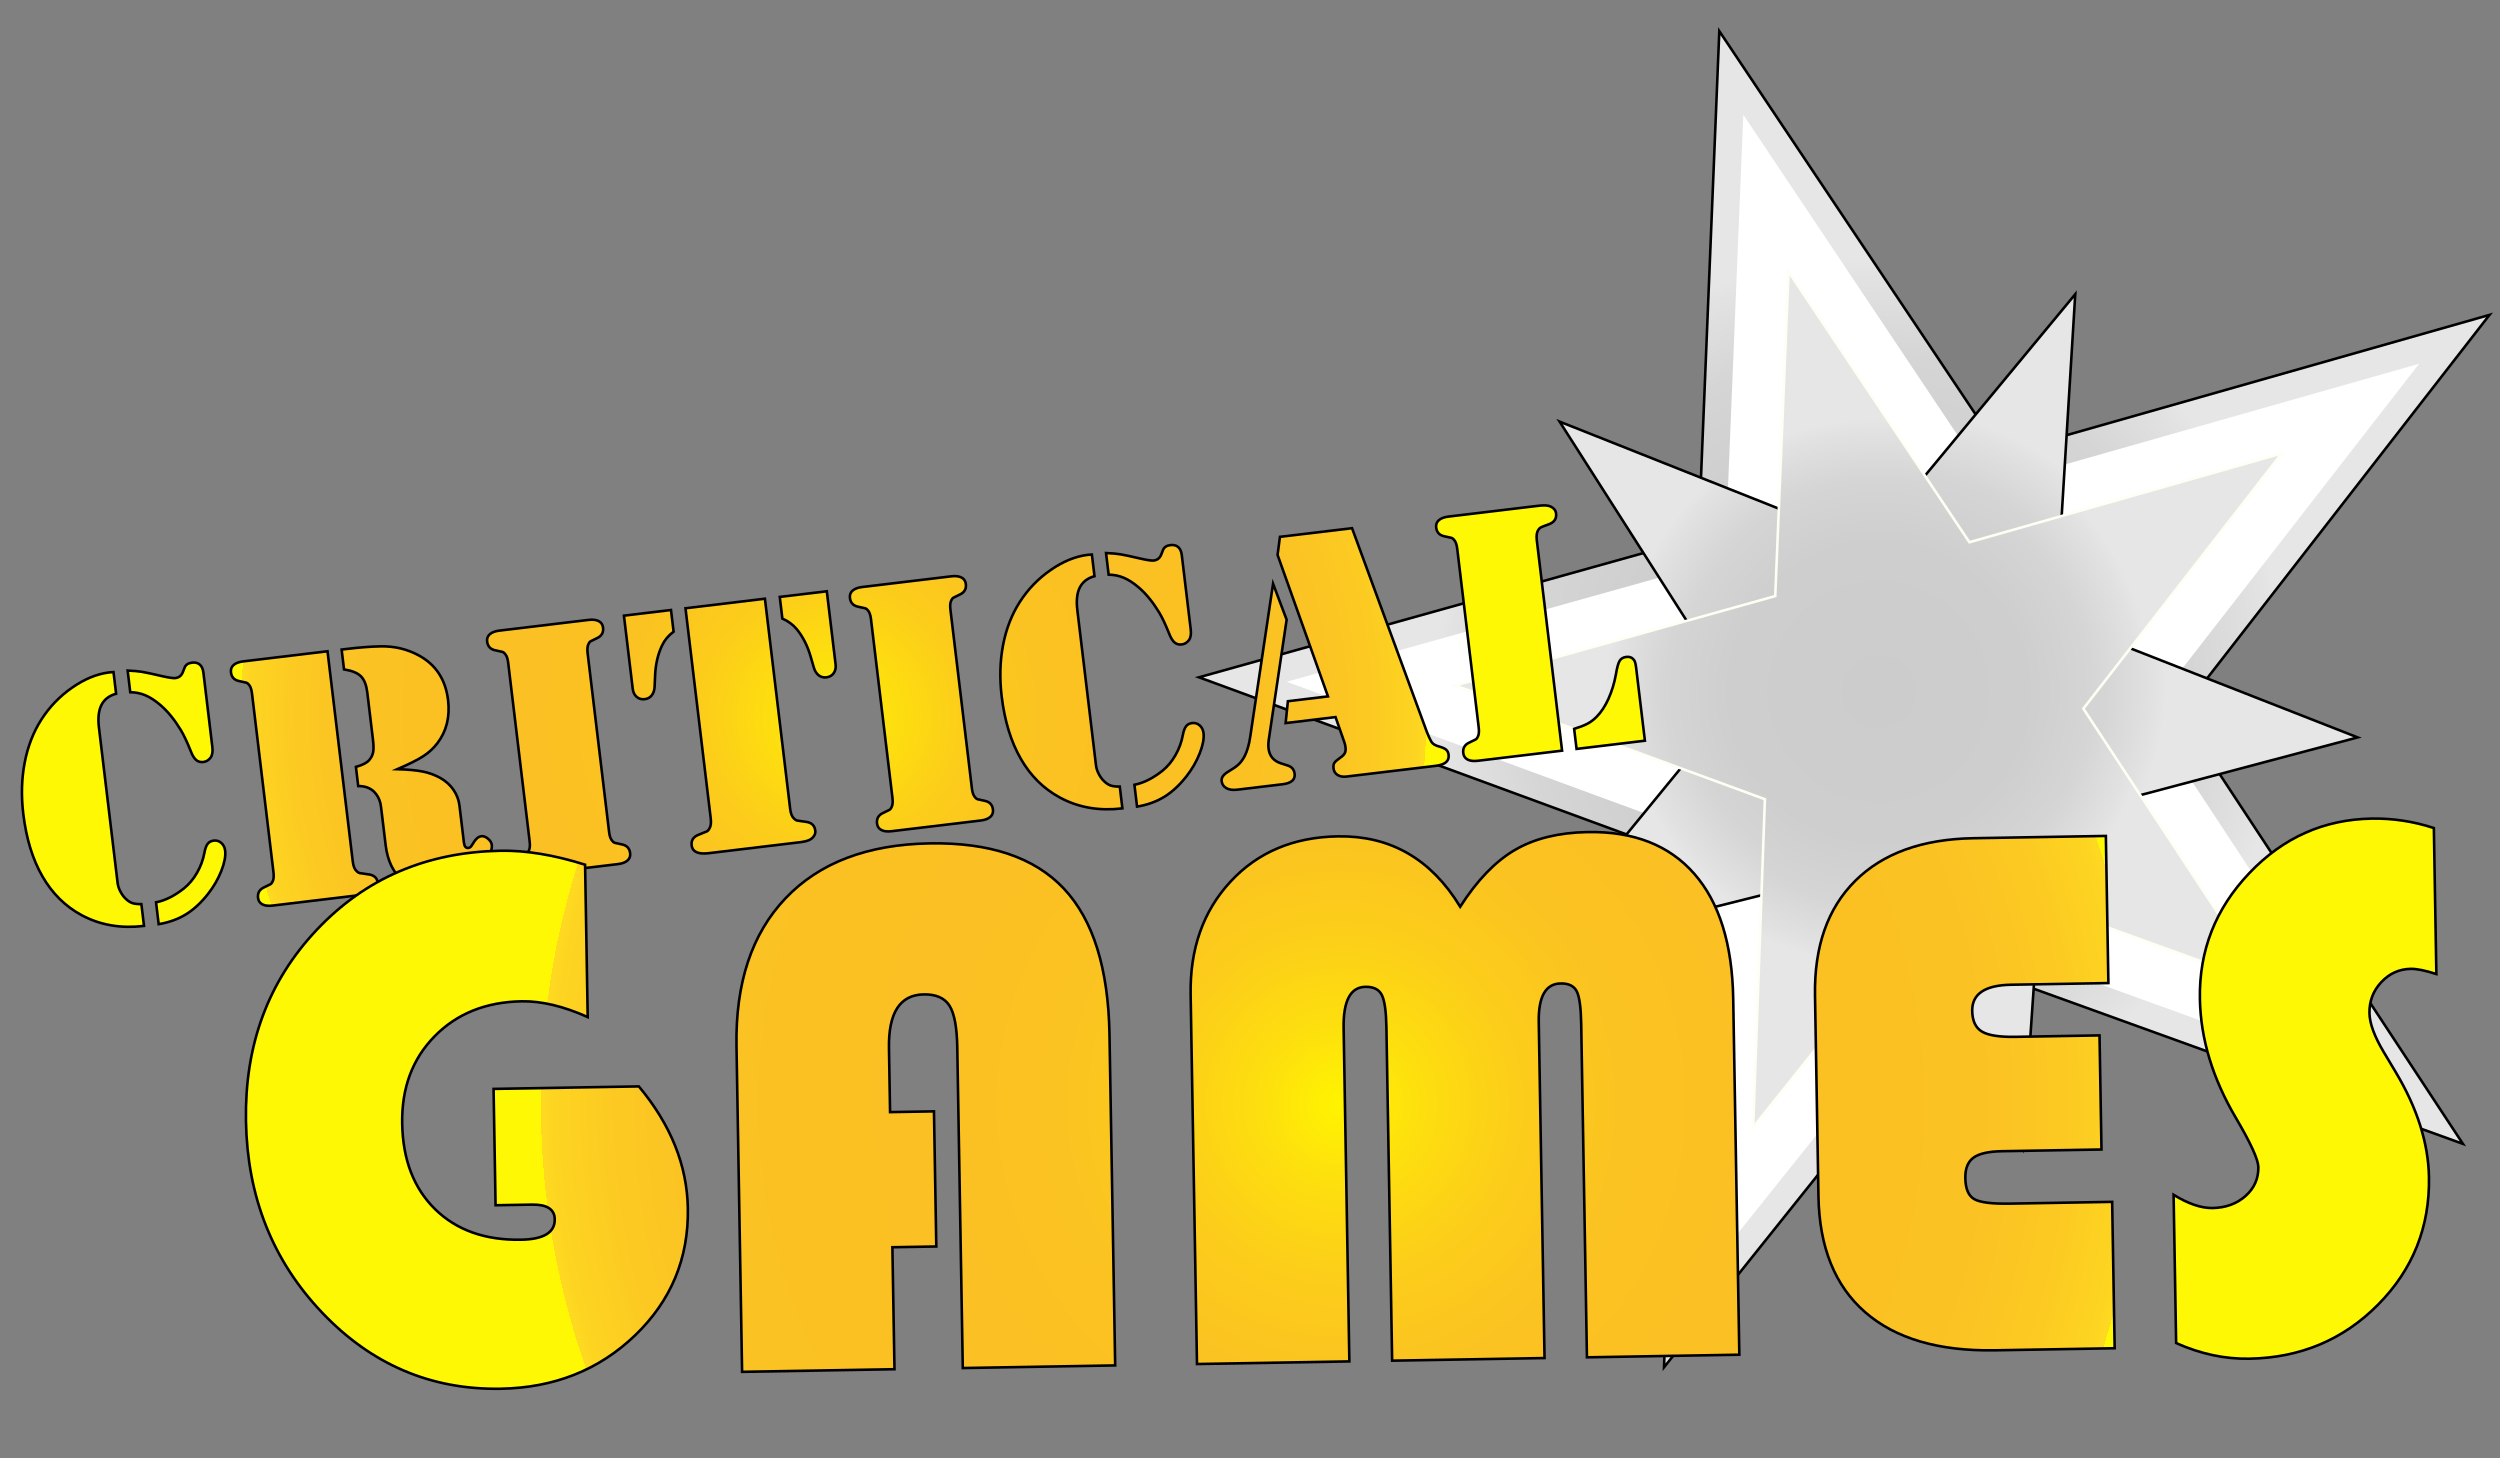 <?xml version="1.0" encoding="utf-8"?>
<!-- Generator: Adobe Illustrator 16.0.3, SVG Export Plug-In . SVG Version: 6.00 Build 0)  -->
<!DOCTYPE svg PUBLIC "-//W3C//DTD SVG 1.1//EN" "http://www.w3.org/Graphics/SVG/1.1/DTD/svg11.dtd">
<svg version="1.1" xmlns="http://www.w3.org/2000/svg" xmlns:xlink="http://www.w3.org/1999/xlink" x="0px" y="0px" width="960px"
	 height="560px" viewBox="0 0 960 560" enable-background="new 0 0 960 560" xml:space="preserve">
<rect x="0" y="0" width="960" height="560" fill="#808080" stroke="none"/>
<g id="Capa_2">
	
		<radialGradient id="SVGID_1_" cx="712.855" cy="269.565" r="253.708" gradientTransform="matrix(0.997 -0.08 0.08 0.997 -18.166 51.841)" gradientUnits="userSpaceOnUse">
		<stop  offset="0" style="stop-color:#CCCCCC"/>
		<stop  offset="0.35" style="stop-color:#CECECE"/>
		<stop  offset="0.503" style="stop-color:#D5D5D5"/>
		<stop  offset="0.619" style="stop-color:#E2E2E2"/>
		<stop  offset="0.645" style="stop-color:#E6E6E6"/>
		<stop  offset="0.801" style="stop-color:#E6E6E6"/>
		<stop  offset="0.801" style="stop-color:#E6E6E6"/>
		<stop  offset="1" style="stop-color:#E6E6E6"/>
	</radialGradient>
	<polygon fill="url(#SVGID_1_)" stroke="#000000" stroke-miterlimit="10" points="660.216,11.955 768.695,174.172 955.971,120.917 
		837.034,273.99 945.76,439.241 761.02,372.471 638.989,525.028 646.028,328.312 460.407,260.083 652.232,206.458 	"/>
	<polygon fill="#FFFFFF" stroke="#FFFFFF" stroke-miterlimit="10" points="669.863,45.621 764.4,186.991 927.613,140.579 
		823.96,273.98 918.713,417.995 757.714,359.804 651.362,492.76 657.5,321.321 495.735,261.863 662.905,215.128 	"/>
	
		<radialGradient id="SVGID_2_" cx="747.582" cy="249.226" r="162.438" gradientTransform="matrix(0.842 0.54 -0.54 0.842 232.082 -351.447)" gradientUnits="userSpaceOnUse">
		<stop  offset="0" style="stop-color:#CCCCCC"/>
		<stop  offset="0.35" style="stop-color:#CECECE"/>
		<stop  offset="0.503" style="stop-color:#D5D5D5"/>
		<stop  offset="0.619" style="stop-color:#E2E2E2"/>
		<stop  offset="0.645" style="stop-color:#E6E6E6"/>
		<stop  offset="0.801" style="stop-color:#E6E6E6"/>
		<stop  offset="0.801" style="stop-color:#E6E6E6"/>
		<stop  offset="1" style="stop-color:#E6E6E6"/>
	</radialGradient>
	<polygon fill="url(#SVGID_2_)" stroke="#000000" stroke-miterlimit="10" points="796.897,112.969 789.258,237.677 905.32,283.164 
		785.369,315.027 776.682,441.377 708.459,335.722 587.13,366.126 666.998,268.637 598.889,161.901 717.409,208.965 	"/>
	
		<radialGradient id="SVGID_3_" cx="719.891" cy="272.116" r="162.434" gradientTransform="matrix(0.997 -0.08 0.08 0.997 -18.166 51.841)" gradientUnits="userSpaceOnUse">
		<stop  offset="0" style="stop-color:#CCCCCC"/>
		<stop  offset="0.35" style="stop-color:#CECECE"/>
		<stop  offset="0.503" style="stop-color:#D5D5D5"/>
		<stop  offset="0.619" style="stop-color:#E2E2E2"/>
		<stop  offset="0.645" style="stop-color:#E6E6E6"/>
		<stop  offset="0.801" style="stop-color:#E6E6E6"/>
		<stop  offset="0.801" style="stop-color:#E6E6E6"/>
		<stop  offset="1" style="stop-color:#E6E6E6"/>
	</radialGradient>
	<polygon fill="url(#SVGID_3_)" stroke="#FCFFF3" stroke-miterlimit="10" points="686.804,104.358 756.256,208.218 876.157,174.119 
		800.012,272.123 869.618,377.923 751.341,335.172 673.212,432.848 677.72,306.902 558.878,263.22 681.693,228.886 	"/>
</g>
<g id="Capa_1">
	<g>
		<g>
			<radialGradient id="SVGID_4_" cx="320.035" cy="274.987" r="227.647" gradientUnits="userSpaceOnUse">
				<stop  offset="0" style="stop-color:#FFF400"/>
				<stop  offset="0.104" style="stop-color:#FDDE0F"/>
				<stop  offset="0.221" style="stop-color:#FCCD1A"/>
				<stop  offset="0.349" style="stop-color:#FBC321"/>
				<stop  offset="0.511" style="stop-color:#FBC023"/>
				<stop  offset="0.801" style="stop-color:#FBC223"/>
				<stop  offset="0.906" style="stop-color:#FCC922"/>
				<stop  offset="0.981" style="stop-color:#FDD421"/>
				<stop  offset="1" style="stop-color:#FED921"/>
				<stop  offset="1" style="stop-color:#FFF805"/>
			</radialGradient>
			<path fill="url(#SVGID_4_)" d="M43.584,258.076l0.999,8.313c-2.653,0.737-4.525,2.17-5.616,4.299
				c-1.092,2.129-1.417,5.026-0.977,8.689l6.817,56.742l0.355,2.954c0.126,1.054,0.477,2.138,1.053,3.254
				c0.575,1.115,1.256,2.044,2.042,2.786c0.842,0.829,1.7,1.388,2.571,1.676c0.871,0.291,2.024,0.42,3.461,0.386l1.007,8.382
				c-8.886,1.067-16.88-0.317-23.984-4.157c-6.26-3.382-11.271-8.344-15.029-14.885c-3.76-6.539-6.206-14.526-7.339-23.962
				c-0.831-6.914-0.655-13.475,0.527-19.68c1.182-6.205,3.319-11.723,6.409-16.555c3.129-4.882,7.085-8.98,11.867-12.296
				s9.532-5.256,14.249-5.823L43.584,258.076z M50.018,265.806l-0.999-8.313c2.288,0.098,4.155,0.268,5.602,0.512
				c1.446,0.245,4.081,0.812,7.905,1.699c2.435,0.543,4.041,0.769,4.819,0.675c1.328-0.159,2.265-0.875,2.809-2.149l0.695-1.756
				c0.417-1.166,1.381-1.839,2.893-2.021c1.236-0.148,2.23,0.105,2.982,0.757c0.751,0.654,1.213,1.69,1.384,3.11l3.433,28.577
				c0.22,1.832-0.033,3.21-0.757,4.133c-0.726,0.923-1.615,1.448-2.668,1.575c-1.1,0.132-2.024-0.117-2.773-0.747
				s-1.426-1.722-2.031-3.276c-1.396-3.501-2.677-6.229-3.84-8.179c-2.492-4.114-5.16-7.371-8.003-9.771
				c-1.915-1.628-3.779-2.832-5.591-3.613C54.064,266.237,52.111,265.834,50.018,265.806z M60.928,354.88l-1.007-8.382
				c3.54-0.703,7.132-2.505,10.779-5.406c1.946-1.58,3.612-3.58,4.994-6.001c1.382-2.418,2.326-5.005,2.831-7.761
				c0.281-1.521,0.695-2.627,1.239-3.32c0.544-0.692,1.319-1.1,2.327-1.221c1.099-0.132,2.064,0.171,2.897,0.907
				c0.831,0.736,1.322,1.723,1.47,2.959c0.248,2.062-0.243,4.652-1.47,7.773c-1.228,3.121-2.93,6.065-5.106,8.835
				c-2.66,3.386-5.493,6.004-8.5,7.852C68.375,352.962,64.89,354.218,60.928,354.88z"/>
			<radialGradient id="SVGID_5_" cx="320.035" cy="274.987" r="227.647" gradientUnits="userSpaceOnUse">
				<stop  offset="0" style="stop-color:#FFF400"/>
				<stop  offset="0.104" style="stop-color:#FDDE0F"/>
				<stop  offset="0.221" style="stop-color:#FCCD1A"/>
				<stop  offset="0.349" style="stop-color:#FBC321"/>
				<stop  offset="0.511" style="stop-color:#FBC023"/>
				<stop  offset="0.801" style="stop-color:#FBC223"/>
				<stop  offset="0.906" style="stop-color:#FCC922"/>
				<stop  offset="0.981" style="stop-color:#FDD421"/>
				<stop  offset="1" style="stop-color:#FED921"/>
				<stop  offset="1" style="stop-color:#FFF805"/>
			</radialGradient>
			<path fill="url(#SVGID_5_)" d="M125.761,250.086l9.697,80.717c0.215,1.787,0.712,3.028,1.493,3.724
				c0.421,0.415,0.799,0.66,1.134,0.735c0.333,0.076,1.422,0.236,3.263,0.479c2.26,0.241,3.51,1.367,3.752,3.383
				c0.143,1.191-0.337,2.225-1.439,3.1c-0.805,0.654-2.214,1.102-4.229,1.344l-2.335,0.281l-30.639,3.681l-1.786,0.214
				c-1.649,0.198-2.957,0.043-3.924-0.469c-0.968-0.511-1.52-1.339-1.657-2.483c-0.226-1.878,0.541-3.224,2.302-4.04
				c1.451-0.685,2.295-1.1,2.533-1.245c0.237-0.144,0.47-0.438,0.695-0.884c0.461-0.799,0.596-2,0.403-3.604l-8.261-68.764
				c-0.192-1.602-0.607-2.737-1.245-3.404c-0.324-0.379-0.621-0.611-0.885-0.696c-0.266-0.083-1.184-0.287-2.756-0.61
				c-1.904-0.374-2.968-1.5-3.193-3.378c-0.138-1.145,0.203-2.081,1.021-2.806c0.819-0.726,2.052-1.188,3.701-1.386l1.786-0.214
				L125.761,250.086z M152.595,295.365c4.291,0.135,7.616,0.456,9.976,0.962c2.361,0.506,4.537,1.313,6.528,2.421
				c2.094,1.188,3.775,2.706,5.042,4.551c1.267,1.846,2.032,3.868,2.297,6.065l1.708,14.221c0.176,1.466,0.745,2.14,1.707,2.024
				c0.366-0.044,0.663-0.184,0.89-0.42c0.226-0.236,0.534-0.68,0.92-1.33c0.957-1.694,2.032-2.613,3.223-2.756
				c0.778-0.094,1.606,0.225,2.484,0.955c0.877,0.73,1.366,1.508,1.465,2.332c0.17,1.42-0.298,3.23-1.403,5.431
				c-1.106,2.2-2.571,4.223-4.394,6.067c-1.697,1.737-3.604,3.069-5.722,3.998c-2.119,0.928-4.667,1.571-7.643,1.929
				c-6.045,0.727-10.971-0.437-14.774-3.486c-3.806-3.051-6.078-7.668-6.821-13.851l-1.387-11.541
				c-0.308-2.564-0.511-4.05-0.605-4.456c-0.45-1.804-1.281-3.308-2.494-4.509c-1.521-1.443-3.534-2.153-6.04-2.132l-0.883-7.351
				c2.429-0.662,4.115-1.516,5.059-2.56c0.817-0.934,1.334-1.947,1.551-3.043c0.217-1.094,0.202-2.673-0.046-4.733l-2.187-18.205
				c-0.346-2.884-1.167-4.97-2.459-6.255c-1.293-1.284-3.455-2.163-6.484-2.635l-0.916-7.626l1.787-0.215
				c5.083-0.611,9.433-0.947,13.049-1.01c5.373-0.134,10.322,1.037,14.848,3.512c6.511,3.538,10.24,9.247,11.187,17.123
				c0.776,6.458-0.605,11.989-4.139,16.596c-1.485,1.944-3.295,3.602-5.431,4.973C160.354,291.785,157.056,293.436,152.595,295.365z
				"/>
			<radialGradient id="SVGID_6_" cx="320.035" cy="274.987" r="227.647" gradientUnits="userSpaceOnUse">
				<stop  offset="0" style="stop-color:#FFF400"/>
				<stop  offset="0.104" style="stop-color:#FDDE0F"/>
				<stop  offset="0.221" style="stop-color:#FCCD1A"/>
				<stop  offset="0.349" style="stop-color:#FBC321"/>
				<stop  offset="0.511" style="stop-color:#FBC023"/>
				<stop  offset="0.801" style="stop-color:#FBC223"/>
				<stop  offset="0.906" style="stop-color:#FCC922"/>
				<stop  offset="0.981" style="stop-color:#FDD421"/>
				<stop  offset="1" style="stop-color:#FED921"/>
				<stop  offset="1" style="stop-color:#FFF805"/>
			</radialGradient>
			<path fill="url(#SVGID_6_)" d="M235.469,332.029l-30.639,3.681l-1.786,0.214c-1.649,0.198-2.957,0.043-3.924-0.469
				c-0.967-0.511-1.52-1.339-1.657-2.483c-0.226-1.878,0.541-3.224,2.302-4.04c1.451-0.685,2.295-1.1,2.533-1.245
				c0.238-0.144,0.47-0.438,0.696-0.884c0.461-0.799,0.596-2,0.403-3.604l-8.261-68.763c-0.192-1.603-0.607-2.738-1.245-3.404
				c-0.324-0.379-0.62-0.611-0.885-0.696c-0.266-0.083-1.184-0.287-2.756-0.61c-1.903-0.374-2.967-1.5-3.193-3.379
				c-0.138-1.145,0.203-2.081,1.021-2.805c0.819-0.726,2.052-1.188,3.701-1.386l1.786-0.214l30.639-3.681l1.786-0.214
				c1.649-0.198,2.957-0.042,3.924,0.47c0.967,0.51,1.52,1.339,1.657,2.483c0.226,1.879-0.542,3.225-2.302,4.039
				c-1.45,0.687-2.295,1.102-2.533,1.246c-0.239,0.146-0.47,0.441-0.696,0.886c-0.461,0.798-0.595,2-0.403,3.602l8.261,68.764
				c0.193,1.604,0.607,2.739,1.245,3.406c0.324,0.379,0.619,0.61,0.885,0.693c0.265,0.085,1.184,0.289,2.756,0.61
				c1.903,0.376,2.968,1.502,3.193,3.38c0.137,1.145-0.203,2.08-1.022,2.806c-0.818,0.726-2.052,1.187-3.701,1.385L235.469,332.029z
				"/>
			<radialGradient id="SVGID_7_" cx="320.035" cy="274.987" r="227.647" gradientUnits="userSpaceOnUse">
				<stop  offset="0" style="stop-color:#FFF400"/>
				<stop  offset="0.104" style="stop-color:#FDDE0F"/>
				<stop  offset="0.221" style="stop-color:#FCCD1A"/>
				<stop  offset="0.349" style="stop-color:#FBC321"/>
				<stop  offset="0.511" style="stop-color:#FBC023"/>
				<stop  offset="0.801" style="stop-color:#FBC223"/>
				<stop  offset="0.906" style="stop-color:#FCC922"/>
				<stop  offset="0.981" style="stop-color:#FDD421"/>
				<stop  offset="1" style="stop-color:#FED921"/>
				<stop  offset="1" style="stop-color:#FFF805"/>
			</radialGradient>
			<path fill="url(#SVGID_7_)" d="M239.592,236.411l18.067-2.17l0.999,8.313c-2.004,1.495-3.486,3.276-4.445,5.343
				c-1.595,3.352-2.48,7.197-2.656,11.538l-0.184,4.273c-0.069,1.356-0.436,2.457-1.101,3.302c-0.665,0.848-1.571,1.339-2.715,1.477
				c-1.191,0.143-2.213-0.152-3.068-0.886c-0.854-0.733-1.361-1.763-1.521-3.092L239.592,236.411z M293.725,229.907l9.697,80.717
				c0.215,1.787,0.712,3.028,1.493,3.724c0.42,0.415,0.798,0.66,1.133,0.736c0.334,0.075,1.422,0.235,3.263,0.478
				c2.259,0.241,3.509,1.367,3.751,3.383c0.143,1.191-0.337,2.225-1.439,3.1c-0.805,0.654-2.237,1.104-4.298,1.353l-2.267,0.272
				l-30.639,3.681l-2.268,0.272c-2.016,0.242-3.575,0.116-4.679-0.378c-1.105-0.495-1.732-1.36-1.88-2.597
				c-0.242-2.016,0.706-3.405,2.844-4.176c1.731-0.671,2.75-1.084,3.057-1.237c0.307-0.152,0.593-0.477,0.859-0.975
				c0.593-0.86,0.783-2.185,0.568-3.972l-9.697-80.716L293.725,229.907z M317.494,227.052l3.375,28.097
				c0.16,1.329-0.089,2.45-0.746,3.365c-0.657,0.915-1.58,1.444-2.771,1.587c-1.145,0.138-2.14-0.125-2.987-0.792
				c-0.847-0.664-1.464-1.646-1.853-2.947l-1.19-4.108c-1.199-4.176-2.97-7.702-5.313-10.581c-1.467-1.775-3.329-3.154-5.584-4.138
				l-0.999-8.313L317.494,227.052z"/>
			<radialGradient id="SVGID_8_" cx="320.035" cy="274.987" r="227.647" gradientUnits="userSpaceOnUse">
				<stop  offset="0" style="stop-color:#FFF400"/>
				<stop  offset="0.104" style="stop-color:#FDDE0F"/>
				<stop  offset="0.221" style="stop-color:#FCCD1A"/>
				<stop  offset="0.349" style="stop-color:#FBC321"/>
				<stop  offset="0.511" style="stop-color:#FBC023"/>
				<stop  offset="0.801" style="stop-color:#FBC223"/>
				<stop  offset="0.906" style="stop-color:#FCC922"/>
				<stop  offset="0.981" style="stop-color:#FDD421"/>
				<stop  offset="1" style="stop-color:#FED921"/>
				<stop  offset="1" style="stop-color:#FFF805"/>
			</radialGradient>
			<path fill="url(#SVGID_8_)" d="M374.786,315.292l-30.639,3.681l-1.786,0.215c-1.648,0.197-2.957,0.042-3.924-0.469
				c-0.967-0.512-1.52-1.34-1.657-2.484c-0.226-1.878,0.541-3.224,2.302-4.04c1.451-0.685,2.295-1.1,2.533-1.245
				c0.237-0.144,0.47-0.438,0.695-0.884c0.462-0.799,0.596-1.999,0.403-3.604l-8.261-68.763c-0.192-1.603-0.607-2.737-1.245-3.404
				c-0.324-0.379-0.62-0.611-0.885-0.696c-0.266-0.083-1.184-0.287-2.756-0.61c-1.903-0.374-2.968-1.5-3.193-3.379
				c-0.138-1.145,0.203-2.081,1.022-2.806c0.818-0.725,2.052-1.188,3.701-1.386l1.786-0.214l30.639-3.681l1.786-0.214
				c1.648-0.198,2.957-0.041,3.923,0.47c0.967,0.51,1.52,1.339,1.658,2.483c0.226,1.879-0.542,3.226-2.302,4.039
				c-1.451,0.687-2.296,1.102-2.533,1.246c-0.238,0.146-0.47,0.441-0.695,0.886c-0.461,0.798-0.596,1.999-0.403,3.602l8.261,68.764
				c0.193,1.604,0.608,2.739,1.246,3.406c0.324,0.379,0.619,0.611,0.885,0.694c0.265,0.085,1.184,0.288,2.756,0.609
				c1.903,0.376,2.968,1.502,3.194,3.38c0.137,1.145-0.204,2.08-1.022,2.806s-2.052,1.187-3.701,1.385L374.786,315.292z"/>
			<radialGradient id="SVGID_9_" cx="320.035" cy="274.987" r="227.647" gradientUnits="userSpaceOnUse">
				<stop  offset="0" style="stop-color:#FFF400"/>
				<stop  offset="0.104" style="stop-color:#FDDE0F"/>
				<stop  offset="0.221" style="stop-color:#FCCD1A"/>
				<stop  offset="0.349" style="stop-color:#FBC321"/>
				<stop  offset="0.511" style="stop-color:#FBC023"/>
				<stop  offset="0.801" style="stop-color:#FBC223"/>
				<stop  offset="0.906" style="stop-color:#FCC922"/>
				<stop  offset="0.981" style="stop-color:#FDD421"/>
				<stop  offset="1" style="stop-color:#FED921"/>
				<stop  offset="1" style="stop-color:#FFF805"/>
			</radialGradient>
			<path fill="url(#SVGID_9_)" d="M419.285,212.94l0.999,8.313c-2.653,0.737-4.524,2.17-5.616,4.299
				c-1.092,2.129-1.417,5.026-0.977,8.689l6.817,56.742l0.355,2.954c0.126,1.054,0.477,2.138,1.053,3.254
				c0.575,1.115,1.255,2.044,2.042,2.785c0.842,0.829,1.7,1.389,2.571,1.677c0.872,0.291,2.024,0.42,3.461,0.386l1.007,8.382
				c-8.886,1.067-16.88-0.317-23.984-4.157c-6.26-3.382-11.271-8.344-15.028-14.885c-3.76-6.54-6.206-14.526-7.339-23.962
				c-0.831-6.915-0.655-13.475,0.527-19.68c1.182-6.205,3.319-11.723,6.409-16.555c3.129-4.881,7.085-8.98,11.868-12.296
				c4.781-3.315,9.531-5.256,14.249-5.823L419.285,212.94z M425.718,220.67l-0.999-8.313c2.288,0.098,4.155,0.268,5.602,0.512
				c1.446,0.245,4.081,0.812,7.905,1.698c2.435,0.544,4.041,0.769,4.82,0.675c1.328-0.16,2.264-0.875,2.808-2.149l0.695-1.755
				c0.418-1.166,1.382-1.839,2.894-2.021c1.236-0.148,2.23,0.105,2.982,0.757c0.752,0.653,1.214,1.69,1.385,3.11l3.433,28.577
				c0.22,1.832-0.033,3.209-0.758,4.133c-0.726,0.923-1.615,1.448-2.668,1.575c-1.099,0.132-2.024-0.117-2.772-0.747
				c-0.75-0.63-1.427-1.722-2.031-3.276c-1.396-3.502-2.677-6.229-3.84-8.179c-2.492-4.114-5.16-7.371-8.002-9.771
				c-1.915-1.628-3.779-2.832-5.591-3.614C429.765,221.102,427.813,220.698,425.718,220.67z M436.628,309.744l-1.007-8.382
				c3.54-0.703,7.132-2.505,10.779-5.406c1.946-1.58,3.612-3.58,4.994-6.001c1.381-2.418,2.325-5.005,2.831-7.761
				c0.281-1.521,0.695-2.627,1.239-3.32c0.543-0.692,1.319-1.1,2.327-1.221c1.099-0.132,2.065,0.171,2.897,0.907
				c0.831,0.736,1.322,1.723,1.471,2.959c0.248,2.062-0.243,4.652-1.471,7.772c-1.228,3.122-2.929,6.066-5.106,8.836
				c-2.659,3.386-5.493,6.004-8.499,7.851C444.075,307.826,440.591,309.082,436.628,309.744z"/>
			<radialGradient id="SVGID_10_" cx="320.035" cy="274.987" r="227.647" gradientUnits="userSpaceOnUse">
				<stop  offset="0" style="stop-color:#FFF400"/>
				<stop  offset="0.104" style="stop-color:#FDDE0F"/>
				<stop  offset="0.221" style="stop-color:#FCCD1A"/>
				<stop  offset="0.349" style="stop-color:#FBC321"/>
				<stop  offset="0.511" style="stop-color:#FBC023"/>
				<stop  offset="0.801" style="stop-color:#FBC223"/>
				<stop  offset="0.906" style="stop-color:#FCC922"/>
				<stop  offset="0.981" style="stop-color:#FDD421"/>
				<stop  offset="1" style="stop-color:#FED921"/>
				<stop  offset="1" style="stop-color:#FFF805"/>
			</radialGradient>
			<path fill="url(#SVGID_10_)" d="M488.858,224.165l5.211,13.8l-6.827,45.838c-0.213,1.326-0.252,2.539-0.12,3.639
				c0.347,2.885,1.944,4.783,4.796,5.694l2.536,0.811c1.594,0.505,2.487,1.56,2.68,3.163c0.275,2.291-1.26,3.635-4.603,4.037
				l-17.449,2.096c-1.695,0.204-3.077,0.011-4.146-0.582c-1.071-0.591-1.679-1.505-1.828-2.741c-0.16-1.329,0.715-2.548,2.626-3.661
				c1.778-1.05,3.075-1.96,3.888-2.732c0.813-0.771,1.563-1.777,2.25-3.022c1.056-2.032,1.811-4.652,2.261-7.867L488.858,224.165z
				 M491.502,206.146l27.684-3.326l28.795,78.422c0.537,1.377,1.101,2.587,1.691,3.631c0.517,0.82,1.518,1.421,3.004,1.8
				c1.25,0.36,2.136,0.766,2.654,1.214c0.518,0.449,0.83,1.108,0.935,1.979c0.286,2.381-1.357,3.786-4.93,4.215l-34.279,4.118
				c-1.374,0.165-2.513-0.033-3.417-0.599c-0.904-0.563-1.422-1.397-1.555-2.497c-0.109-0.915-0.01-1.624,0.302-2.127
				c0.312-0.5,1.067-1.173,2.268-2.015c0.86-0.566,1.44-1.148,1.742-1.742c0.3-0.593,0.401-1.303,0.302-2.127
				c-0.094-0.778-0.245-1.456-0.453-2.037l-3.396-9.695l-19.167,2.303l0.873-8.397l15.389-1.85l-19.351-54.331L491.502,206.146z"/>
			<radialGradient id="SVGID_11_" cx="320.035" cy="274.987" r="227.647" gradientUnits="userSpaceOnUse">
				<stop  offset="0" style="stop-color:#FFF400"/>
				<stop  offset="0.104" style="stop-color:#FDDE0F"/>
				<stop  offset="0.221" style="stop-color:#FCCD1A"/>
				<stop  offset="0.349" style="stop-color:#FBC321"/>
				<stop  offset="0.511" style="stop-color:#FBC023"/>
				<stop  offset="0.801" style="stop-color:#FBC223"/>
				<stop  offset="0.906" style="stop-color:#FCC922"/>
				<stop  offset="0.981" style="stop-color:#FDD421"/>
				<stop  offset="1" style="stop-color:#FED921"/>
				<stop  offset="1" style="stop-color:#FFF805"/>
			</radialGradient>
			<path fill="url(#SVGID_11_)" d="M599.835,288.255l-30.57,3.673l-1.786,0.214c-1.648,0.198-2.956,0.042-3.924-0.469
				c-0.967-0.511-1.52-1.339-1.657-2.483c-0.226-1.878,0.542-3.225,2.303-4.04c1.45-0.685,2.294-1.1,2.533-1.245
				c0.237-0.144,0.47-0.439,0.695-0.885c0.461-0.798,0.596-1.999,0.403-3.604l-8.262-68.764c-0.192-1.603-0.607-2.737-1.245-3.404
				c-0.324-0.379-0.62-0.611-0.885-0.696c-0.267-0.083-1.185-0.287-2.756-0.61c-1.904-0.374-2.968-1.5-3.194-3.379
				c-0.137-1.145,0.203-2.081,1.022-2.805c0.818-0.726,2.052-1.188,3.7-1.386l1.787-0.215l30.639-3.681l2.335-0.281
				c2.015-0.242,3.49-0.14,4.428,0.305c1.278,0.589,1.989,1.48,2.132,2.669c0.242,2.017-0.705,3.407-2.843,4.175
				c-1.737,0.626-2.758,1.029-3.062,1.204c-0.305,0.176-0.615,0.492-0.932,0.948c-0.588,0.907-0.776,2.231-0.567,3.971
				L599.835,288.255z M605.399,287.586l-0.924-7.693c2.193-0.682,3.914-1.353,5.158-2.014c1.245-0.659,2.404-1.544,3.479-2.647
				c1.742-1.743,3.255-4.038,4.539-6.888c1.283-2.848,2.233-5.958,2.852-9.332c0.429-2.607,0.906-4.348,1.428-5.224
				c0.522-0.875,1.377-1.385,2.569-1.528c1.282-0.154,2.284,0.261,3.006,1.242c0.335,0.472,0.594,1.461,0.775,2.973l3.359,27.959
				L605.399,287.586z"/>
		</g>
		<g>
			<path fill="none" stroke="#000000" stroke-miterlimit="10" d="M43.584,258.076l0.999,8.313c-2.653,0.737-4.525,2.17-5.616,4.299
				c-1.092,2.129-1.417,5.026-0.977,8.689l6.817,56.742l0.355,2.954c0.126,1.054,0.477,2.138,1.053,3.254
				c0.575,1.115,1.256,2.044,2.042,2.786c0.842,0.829,1.7,1.388,2.571,1.676c0.871,0.291,2.024,0.42,3.461,0.386l1.007,8.382
				c-8.886,1.067-16.88-0.317-23.984-4.157c-6.26-3.382-11.271-8.344-15.029-14.885c-3.76-6.539-6.206-14.526-7.339-23.962
				c-0.831-6.914-0.655-13.475,0.527-19.68c1.182-6.205,3.319-11.723,6.409-16.555c3.129-4.882,7.085-8.98,11.867-12.296
				s9.532-5.256,14.249-5.823L43.584,258.076z M50.018,265.806l-0.999-8.313c2.288,0.098,4.155,0.268,5.602,0.512
				c1.446,0.245,4.081,0.812,7.905,1.699c2.435,0.543,4.041,0.769,4.819,0.675c1.328-0.159,2.265-0.875,2.809-2.149l0.695-1.756
				c0.417-1.166,1.381-1.839,2.893-2.021c1.236-0.148,2.23,0.105,2.982,0.757c0.751,0.654,1.213,1.69,1.384,3.11l3.433,28.577
				c0.22,1.832-0.033,3.21-0.757,4.133c-0.726,0.923-1.615,1.448-2.668,1.575c-1.1,0.132-2.024-0.117-2.773-0.747
				s-1.426-1.722-2.031-3.276c-1.396-3.501-2.677-6.229-3.84-8.179c-2.492-4.114-5.16-7.371-8.003-9.771
				c-1.915-1.628-3.779-2.832-5.591-3.613C54.064,266.237,52.111,265.834,50.018,265.806z M60.928,354.88l-1.007-8.382
				c3.54-0.703,7.132-2.505,10.779-5.406c1.946-1.58,3.612-3.58,4.994-6.001c1.382-2.418,2.326-5.005,2.831-7.761
				c0.281-1.521,0.695-2.627,1.239-3.32c0.544-0.692,1.319-1.1,2.327-1.221c1.099-0.132,2.064,0.171,2.897,0.907
				c0.831,0.736,1.322,1.723,1.47,2.959c0.248,2.062-0.243,4.652-1.47,7.773c-1.228,3.121-2.93,6.065-5.106,8.835
				c-2.66,3.386-5.493,6.004-8.5,7.852C68.375,352.962,64.89,354.218,60.928,354.88z"/>
			<path fill="none" stroke="#000000" stroke-miterlimit="10" d="M125.761,250.086l9.697,80.717
				c0.215,1.787,0.712,3.028,1.493,3.724c0.421,0.415,0.799,0.66,1.134,0.735c0.333,0.076,1.422,0.236,3.263,0.479
				c2.26,0.241,3.51,1.367,3.752,3.383c0.143,1.191-0.337,2.225-1.439,3.1c-0.805,0.654-2.214,1.102-4.229,1.344l-2.335,0.281
				l-30.639,3.681l-1.786,0.214c-1.649,0.198-2.957,0.043-3.924-0.469c-0.968-0.511-1.52-1.339-1.657-2.483
				c-0.226-1.878,0.541-3.224,2.302-4.04c1.451-0.685,2.295-1.1,2.533-1.245c0.237-0.144,0.47-0.438,0.695-0.884
				c0.461-0.799,0.596-2,0.403-3.604l-8.261-68.764c-0.192-1.602-0.607-2.737-1.245-3.404c-0.324-0.379-0.621-0.611-0.885-0.696
				c-0.266-0.083-1.184-0.287-2.756-0.61c-1.904-0.374-2.968-1.5-3.193-3.378c-0.138-1.145,0.203-2.081,1.021-2.806
				c0.819-0.726,2.052-1.188,3.701-1.386l1.786-0.214L125.761,250.086z M152.595,295.365c4.291,0.135,7.616,0.456,9.976,0.962
				c2.361,0.506,4.537,1.313,6.528,2.421c2.094,1.188,3.775,2.706,5.042,4.551c1.267,1.846,2.032,3.868,2.297,6.065l1.708,14.221
				c0.176,1.466,0.745,2.14,1.707,2.024c0.366-0.044,0.663-0.184,0.89-0.42c0.226-0.236,0.534-0.68,0.92-1.33
				c0.957-1.694,2.032-2.613,3.223-2.756c0.778-0.094,1.606,0.225,2.484,0.955c0.877,0.73,1.366,1.508,1.465,2.332
				c0.17,1.42-0.298,3.23-1.403,5.431c-1.106,2.2-2.571,4.223-4.394,6.067c-1.697,1.737-3.604,3.069-5.722,3.998
				c-2.119,0.928-4.667,1.571-7.643,1.929c-6.045,0.727-10.971-0.437-14.774-3.486c-3.806-3.051-6.078-7.668-6.821-13.851
				l-1.387-11.541c-0.308-2.564-0.511-4.05-0.605-4.456c-0.45-1.804-1.281-3.308-2.494-4.509c-1.521-1.443-3.534-2.153-6.04-2.132
				l-0.883-7.351c2.429-0.662,4.115-1.516,5.059-2.56c0.817-0.934,1.334-1.947,1.551-3.043c0.217-1.094,0.202-2.673-0.046-4.733
				l-2.187-18.205c-0.346-2.884-1.167-4.97-2.459-6.255c-1.293-1.284-3.455-2.163-6.484-2.635l-0.916-7.626l1.787-0.215
				c5.083-0.611,9.433-0.947,13.049-1.01c5.373-0.134,10.322,1.037,14.848,3.512c6.511,3.538,10.24,9.247,11.187,17.123
				c0.776,6.458-0.605,11.989-4.139,16.596c-1.485,1.944-3.295,3.602-5.431,4.973C160.354,291.785,157.056,293.436,152.595,295.365z
				"/>
			<path fill="none" stroke="#000000" stroke-miterlimit="10" d="M235.469,332.029l-30.639,3.681l-1.786,0.214
				c-1.649,0.198-2.957,0.043-3.924-0.469c-0.967-0.511-1.52-1.339-1.657-2.483c-0.226-1.878,0.541-3.224,2.302-4.04
				c1.451-0.685,2.295-1.1,2.533-1.245c0.238-0.144,0.47-0.438,0.696-0.884c0.461-0.799,0.596-2,0.403-3.604l-8.261-68.763
				c-0.192-1.603-0.607-2.738-1.245-3.404c-0.324-0.379-0.62-0.611-0.885-0.696c-0.266-0.083-1.184-0.287-2.756-0.61
				c-1.903-0.374-2.967-1.5-3.193-3.379c-0.138-1.145,0.203-2.081,1.021-2.805c0.819-0.726,2.052-1.188,3.701-1.386l1.786-0.214
				l30.639-3.681l1.786-0.214c1.649-0.198,2.957-0.042,3.924,0.47c0.967,0.51,1.52,1.339,1.657,2.483
				c0.226,1.879-0.542,3.225-2.302,4.039c-1.45,0.687-2.295,1.102-2.533,1.246c-0.239,0.146-0.47,0.441-0.696,0.886
				c-0.461,0.798-0.595,2-0.403,3.602l8.261,68.764c0.193,1.604,0.607,2.739,1.245,3.406c0.324,0.379,0.619,0.61,0.885,0.693
				c0.265,0.085,1.184,0.289,2.756,0.61c1.903,0.376,2.968,1.502,3.193,3.38c0.137,1.145-0.203,2.08-1.022,2.806
				c-0.818,0.726-2.052,1.187-3.701,1.385L235.469,332.029z"/>
			<path fill="none" stroke="#000000" stroke-miterlimit="10" d="M239.592,236.411l18.067-2.17l0.999,8.313
				c-2.004,1.495-3.486,3.276-4.445,5.343c-1.595,3.352-2.48,7.197-2.656,11.538l-0.184,4.273c-0.069,1.356-0.436,2.457-1.101,3.302
				c-0.665,0.848-1.571,1.339-2.715,1.477c-1.191,0.143-2.213-0.152-3.068-0.886c-0.854-0.733-1.361-1.763-1.521-3.092
				L239.592,236.411z M293.725,229.907l9.697,80.717c0.215,1.787,0.712,3.028,1.493,3.724c0.42,0.415,0.798,0.66,1.133,0.736
				c0.334,0.075,1.422,0.235,3.263,0.478c2.259,0.241,3.509,1.367,3.751,3.383c0.143,1.191-0.337,2.225-1.439,3.1
				c-0.805,0.654-2.237,1.104-4.298,1.353l-2.267,0.272l-30.639,3.681l-2.268,0.272c-2.016,0.242-3.575,0.116-4.679-0.378
				c-1.105-0.495-1.732-1.36-1.88-2.597c-0.242-2.016,0.706-3.405,2.844-4.176c1.731-0.671,2.75-1.084,3.057-1.237
				c0.307-0.152,0.593-0.477,0.859-0.975c0.593-0.86,0.783-2.185,0.568-3.972l-9.697-80.716L293.725,229.907z M317.494,227.052
				l3.375,28.097c0.16,1.329-0.089,2.45-0.746,3.365c-0.657,0.915-1.58,1.444-2.771,1.587c-1.145,0.138-2.14-0.125-2.987-0.792
				c-0.847-0.664-1.464-1.646-1.853-2.947l-1.19-4.108c-1.199-4.176-2.97-7.702-5.313-10.581c-1.467-1.775-3.329-3.154-5.584-4.138
				l-0.999-8.313L317.494,227.052z"/>
			<path fill="none" stroke="#000000" stroke-miterlimit="10" d="M374.786,315.292l-30.639,3.681l-1.786,0.215
				c-1.648,0.197-2.957,0.042-3.924-0.469c-0.967-0.512-1.52-1.34-1.657-2.484c-0.226-1.878,0.541-3.224,2.302-4.04
				c1.451-0.685,2.295-1.1,2.533-1.245c0.237-0.144,0.47-0.438,0.695-0.884c0.462-0.799,0.596-1.999,0.403-3.604l-8.261-68.763
				c-0.192-1.603-0.607-2.737-1.245-3.404c-0.324-0.379-0.62-0.611-0.885-0.696c-0.266-0.083-1.184-0.287-2.756-0.61
				c-1.903-0.374-2.968-1.5-3.193-3.379c-0.138-1.145,0.203-2.081,1.022-2.806c0.818-0.725,2.052-1.188,3.701-1.386l1.786-0.214
				l30.639-3.681l1.786-0.214c1.648-0.198,2.957-0.041,3.923,0.47c0.967,0.51,1.52,1.339,1.658,2.483
				c0.226,1.879-0.542,3.226-2.302,4.039c-1.451,0.687-2.296,1.102-2.533,1.246c-0.238,0.146-0.47,0.441-0.695,0.886
				c-0.461,0.798-0.596,1.999-0.403,3.602l8.261,68.764c0.193,1.604,0.608,2.739,1.246,3.406c0.324,0.379,0.619,0.611,0.885,0.694
				c0.265,0.085,1.184,0.288,2.756,0.609c1.903,0.376,2.968,1.502,3.194,3.38c0.137,1.145-0.204,2.08-1.022,2.806
				s-2.052,1.187-3.701,1.385L374.786,315.292z"/>
			<path fill="none" stroke="#000000" stroke-miterlimit="10" d="M419.285,212.94l0.999,8.313c-2.653,0.737-4.524,2.17-5.616,4.299
				c-1.092,2.129-1.417,5.026-0.977,8.689l6.817,56.742l0.355,2.954c0.126,1.054,0.477,2.138,1.053,3.254
				c0.575,1.115,1.255,2.044,2.042,2.785c0.842,0.829,1.7,1.389,2.571,1.677c0.872,0.291,2.024,0.42,3.461,0.386l1.007,8.382
				c-8.886,1.067-16.88-0.317-23.984-4.157c-6.26-3.382-11.271-8.344-15.028-14.885c-3.76-6.54-6.206-14.526-7.339-23.962
				c-0.831-6.915-0.655-13.475,0.527-19.68c1.182-6.205,3.319-11.723,6.409-16.555c3.129-4.881,7.085-8.98,11.868-12.296
				c4.781-3.315,9.531-5.256,14.249-5.823L419.285,212.94z M425.718,220.67l-0.999-8.313c2.288,0.098,4.155,0.268,5.602,0.512
				c1.446,0.245,4.081,0.812,7.905,1.698c2.435,0.544,4.041,0.769,4.82,0.675c1.328-0.16,2.264-0.875,2.808-2.149l0.695-1.755
				c0.418-1.166,1.382-1.839,2.894-2.021c1.236-0.148,2.23,0.105,2.982,0.757c0.752,0.653,1.214,1.69,1.385,3.11l3.433,28.577
				c0.22,1.832-0.033,3.209-0.758,4.133c-0.726,0.923-1.615,1.448-2.668,1.575c-1.099,0.132-2.024-0.117-2.772-0.747
				c-0.75-0.63-1.427-1.722-2.031-3.276c-1.396-3.502-2.677-6.229-3.84-8.179c-2.492-4.114-5.16-7.371-8.002-9.771
				c-1.915-1.628-3.779-2.832-5.591-3.614C429.765,221.102,427.813,220.698,425.718,220.67z M436.628,309.744l-1.007-8.382
				c3.54-0.703,7.132-2.505,10.779-5.406c1.946-1.58,3.612-3.58,4.994-6.001c1.381-2.418,2.325-5.005,2.831-7.761
				c0.281-1.521,0.695-2.627,1.239-3.32c0.543-0.692,1.319-1.1,2.327-1.221c1.099-0.132,2.065,0.171,2.897,0.907
				c0.831,0.736,1.322,1.723,1.471,2.959c0.248,2.062-0.243,4.652-1.471,7.772c-1.228,3.122-2.929,6.066-5.106,8.836
				c-2.659,3.386-5.493,6.004-8.499,7.851C444.075,307.826,440.591,309.082,436.628,309.744z"/>
			<path fill="none" stroke="#000000" stroke-miterlimit="10" d="M488.858,224.165l5.211,13.8l-6.827,45.838
				c-0.213,1.326-0.252,2.539-0.12,3.639c0.347,2.885,1.944,4.783,4.796,5.694l2.536,0.811c1.594,0.505,2.487,1.56,2.68,3.163
				c0.275,2.291-1.26,3.635-4.603,4.037l-17.449,2.096c-1.695,0.204-3.077,0.011-4.146-0.582c-1.071-0.591-1.679-1.505-1.828-2.741
				c-0.16-1.329,0.715-2.548,2.626-3.661c1.778-1.05,3.075-1.96,3.888-2.732c0.813-0.771,1.563-1.777,2.25-3.022
				c1.056-2.032,1.811-4.652,2.261-7.867L488.858,224.165z M491.502,206.146l27.684-3.326l28.795,78.422
				c0.537,1.377,1.101,2.587,1.691,3.631c0.517,0.82,1.518,1.421,3.004,1.8c1.25,0.36,2.136,0.766,2.654,1.214
				c0.518,0.449,0.83,1.108,0.935,1.979c0.286,2.381-1.357,3.786-4.93,4.215l-34.279,4.118c-1.374,0.165-2.513-0.033-3.417-0.599
				c-0.904-0.563-1.422-1.397-1.555-2.497c-0.109-0.915-0.01-1.624,0.302-2.127c0.312-0.5,1.067-1.173,2.268-2.015
				c0.86-0.566,1.44-1.148,1.742-1.742c0.3-0.593,0.401-1.303,0.302-2.127c-0.094-0.778-0.245-1.456-0.453-2.037l-3.396-9.695
				l-19.167,2.303l0.873-8.397l15.389-1.85l-19.351-54.331L491.502,206.146z"/>
			<path fill="none" stroke="#000000" stroke-miterlimit="10" d="M599.835,288.255l-30.57,3.673l-1.786,0.214
				c-1.648,0.198-2.956,0.042-3.924-0.469c-0.967-0.511-1.52-1.339-1.657-2.483c-0.226-1.878,0.542-3.225,2.303-4.04
				c1.45-0.685,2.294-1.1,2.533-1.245c0.237-0.144,0.47-0.439,0.695-0.885c0.461-0.798,0.596-1.999,0.403-3.604l-8.262-68.764
				c-0.192-1.603-0.607-2.737-1.245-3.404c-0.324-0.379-0.62-0.611-0.885-0.696c-0.267-0.083-1.185-0.287-2.756-0.61
				c-1.904-0.374-2.968-1.5-3.194-3.379c-0.137-1.145,0.203-2.081,1.022-2.805c0.818-0.726,2.052-1.188,3.7-1.386l1.787-0.215
				l30.639-3.681l2.335-0.281c2.015-0.242,3.49-0.14,4.428,0.305c1.278,0.589,1.989,1.48,2.132,2.669
				c0.242,2.017-0.705,3.407-2.843,4.175c-1.737,0.626-2.758,1.029-3.062,1.204c-0.305,0.176-0.615,0.492-0.932,0.948
				c-0.588,0.907-0.776,2.231-0.567,3.971L599.835,288.255z M605.399,287.586l-0.924-7.693c2.193-0.682,3.914-1.353,5.158-2.014
				c1.245-0.659,2.404-1.544,3.479-2.647c1.742-1.743,3.255-4.038,4.539-6.888c1.283-2.848,2.233-5.958,2.852-9.332
				c0.429-2.607,0.906-4.348,1.428-5.224c0.522-0.875,1.377-1.385,2.569-1.528c1.282-0.154,2.284,0.261,3.006,1.242
				c0.335,0.472,0.594,1.461,0.775,2.973l3.359,27.959L605.399,287.586z"/>
		</g>
	</g>
	<g>
		<g>
			<radialGradient id="SVGID_12_" cx="514.995" cy="423.813" r="307.297" gradientUnits="userSpaceOnUse">
				<stop  offset="0" style="stop-color:#FFF400"/>
				<stop  offset="0.104" style="stop-color:#FDDE0F"/>
				<stop  offset="0.221" style="stop-color:#FCCD1A"/>
				<stop  offset="0.349" style="stop-color:#FBC321"/>
				<stop  offset="0.511" style="stop-color:#FBC023"/>
				<stop  offset="0.801" style="stop-color:#FBC223"/>
				<stop  offset="0.906" style="stop-color:#FCC922"/>
				<stop  offset="0.981" style="stop-color:#FDD421"/>
				<stop  offset="1" style="stop-color:#FED921"/>
				<stop  offset="1" style="stop-color:#FFF805"/>
			</radialGradient>
			<path fill="url(#SVGID_12_)" d="M189.532,418.137l55.776-0.958c12.265,14.688,18.541,30.294,18.825,46.818
				c0.33,19.218-6.432,35.481-20.282,48.788c-13.853,13.311-31.06,20.142-51.621,20.494c-26.713,0.46-49.562-9.288-68.549-29.242
				c-18.99-19.951-28.733-44.486-29.234-73.599c-0.502-29.208,8.569-53.68,27.212-73.415c18.641-19.732,42.183-29.847,70.625-30.336
				c9.704-0.167,20.5,1.619,32.386,5.354l1.005,58.515c-9.298-4.166-17.744-6.184-25.333-6.053
				c-13.741,0.236-24.884,4.706-33.433,13.405c-8.55,8.703-12.705,19.874-12.471,33.517c0.239,13.933,4.465,24.914,12.676,32.94
				c8.211,8.029,19.186,11.925,32.927,11.688c8.742-0.15,13.071-2.77,12.984-7.863c-0.066-3.842-2.981-5.716-8.747-5.617
				l-13.979,0.24L189.532,418.137z"/>
			<radialGradient id="SVGID_13_" cx="514.995" cy="423.813" r="307.297" gradientUnits="userSpaceOnUse">
				<stop  offset="0" style="stop-color:#FFF400"/>
				<stop  offset="0.104" style="stop-color:#FDDE0F"/>
				<stop  offset="0.221" style="stop-color:#FCCD1A"/>
				<stop  offset="0.349" style="stop-color:#FBC321"/>
				<stop  offset="0.511" style="stop-color:#FBC023"/>
				<stop  offset="0.801" style="stop-color:#FBC223"/>
				<stop  offset="0.906" style="stop-color:#FCC922"/>
				<stop  offset="0.981" style="stop-color:#FDD421"/>
				<stop  offset="1" style="stop-color:#FED921"/>
				<stop  offset="1" style="stop-color:#FFF805"/>
			</radialGradient>
			<path fill="url(#SVGID_13_)" d="M358.645,426.764l0.892,51.886l-16.863,0.29l0.805,46.84l-58.515,1.005l-2.15-125.101
				c-0.416-24.212,5.866-43.134,18.848-56.764c12.979-13.631,31.434-20.651,55.359-21.063c23.06-0.396,40.218,5.389,51.478,17.352
				c11.257,11.967,17.105,30.631,17.541,55.997l2.185,127.117l-58.515,1.005l-2.118-123.227c-0.132-7.686-1.138-13.003-3.013-15.95
				c-1.877-2.945-5.171-4.381-9.877-4.3c-9.129,0.157-13.575,7.059-13.34,20.701l0.421,24.501L358.645,426.764z"/>
			<radialGradient id="SVGID_14_" cx="514.995" cy="423.813" r="307.297" gradientUnits="userSpaceOnUse">
				<stop  offset="0" style="stop-color:#FFF400"/>
				<stop  offset="0.104" style="stop-color:#FDDE0F"/>
				<stop  offset="0.221" style="stop-color:#FCCD1A"/>
				<stop  offset="0.349" style="stop-color:#FBC321"/>
				<stop  offset="0.511" style="stop-color:#FBC023"/>
				<stop  offset="0.801" style="stop-color:#FBC223"/>
				<stop  offset="0.906" style="stop-color:#FCC922"/>
				<stop  offset="0.981" style="stop-color:#FDD421"/>
				<stop  offset="1" style="stop-color:#FED921"/>
				<stop  offset="1" style="stop-color:#FFF805"/>
			</radialGradient>
			<path fill="url(#SVGID_14_)" d="M459.644,523.783l-2.437-141.818c-0.302-17.583,4.784-32.037,15.258-43.369
				c10.473-11.327,24.213-17.139,41.22-17.431c20.178-0.347,35.853,8.661,47.03,27.017c6.458-10.106,13.445-17.363,20.963-21.769
				c7.516-4.405,16.848-6.706,27.994-6.897c17.679-0.304,31.321,5.037,40.931,16.02c9.607,10.986,14.592,26.95,14.951,47.896
				l2.351,136.774l-58.516,1.005l-2.199-127.982c-0.108-6.341-0.686-10.535-1.729-12.584c-1.045-2.048-3.105-3.048-6.179-2.994
				c-5.766,0.099-8.564,5.05-8.396,14.85l2.216,128.991l-58.515,1.005l-2.199-127.982c-0.106-6.244-0.708-10.415-1.801-12.511
				c-1.094-2.095-3.178-3.118-6.251-3.065c-5.766,0.1-8.558,5.387-8.378,15.858l2.199,127.982L459.644,523.783z"/>
			<radialGradient id="SVGID_15_" cx="514.995" cy="423.813" r="307.297" gradientUnits="userSpaceOnUse">
				<stop  offset="0" style="stop-color:#FFF400"/>
				<stop  offset="0.104" style="stop-color:#FDDE0F"/>
				<stop  offset="0.221" style="stop-color:#FCCD1A"/>
				<stop  offset="0.349" style="stop-color:#FBC321"/>
				<stop  offset="0.511" style="stop-color:#FBC023"/>
				<stop  offset="0.801" style="stop-color:#FBC223"/>
				<stop  offset="0.906" style="stop-color:#FCC922"/>
				<stop  offset="0.981" style="stop-color:#FDD421"/>
				<stop  offset="1" style="stop-color:#FED921"/>
				<stop  offset="1" style="stop-color:#FFF805"/>
			</radialGradient>
			<path fill="url(#SVGID_15_)" d="M806.217,397.594l0.753,43.813l-38.193,0.656c-5.188,0.089-8.851,0.922-10.986,2.495
				c-2.136,1.575-3.171,4.188-3.108,7.839c0.071,4.132,1.221,6.826,3.455,8.085c2.23,1.26,6.757,1.83,13.581,1.713l39.346-0.676
				l0.966,56.209l-45.976,0.79c-21.619,0.371-38.235-4.509-49.847-14.642c-11.611-10.132-17.584-24.949-17.919-44.456l-1.325-77.106
				c-0.323-18.831,4.83-33.529,15.462-44.093c10.631-10.563,25.747-16.012,45.348-16.349l50.876-0.874l0.971,56.497l-37.328,0.641
				c-10.089,0.174-15.077,3.527-14.965,10.061c0.065,3.845,1.313,6.489,3.741,7.937c2.426,1.45,6.715,2.12,12.864,2.015
				L806.217,397.594z"/>
			<radialGradient id="SVGID_16_" cx="514.995" cy="423.813" r="307.297" gradientUnits="userSpaceOnUse">
				<stop  offset="0" style="stop-color:#FFF400"/>
				<stop  offset="0.104" style="stop-color:#FDDE0F"/>
				<stop  offset="0.221" style="stop-color:#FCCD1A"/>
				<stop  offset="0.349" style="stop-color:#FBC321"/>
				<stop  offset="0.511" style="stop-color:#FBC023"/>
				<stop  offset="0.801" style="stop-color:#FBC223"/>
				<stop  offset="0.906" style="stop-color:#FCC922"/>
				<stop  offset="0.981" style="stop-color:#FDD421"/>
				<stop  offset="1" style="stop-color:#FED921"/>
				<stop  offset="1" style="stop-color:#FFF805"/>
			</radialGradient>
			<path fill="url(#SVGID_16_)" d="M934.599,317.969l0.964,56.064c-4.254-1.368-7.531-2.033-9.837-1.993
				c-4.421,0.076-8.188,1.776-11.303,5.097c-3.114,3.321-4.632,7.287-4.553,11.899c0.067,3.94,1.884,8.905,5.445,14.899l4.602,7.706
				c8.313,13.891,12.582,27.369,12.806,40.435c0.329,19.121-6.191,35.429-19.559,48.921c-13.37,13.493-29.854,20.408-49.454,20.745
				c-9.417,0.162-18.773-1.841-28.072-6.006l-0.979-56.929c5.634,3.46,10.613,5.152,14.938,5.078
				c5.091-0.088,9.318-1.625,12.68-4.616c3.359-2.988,5.004-6.692,4.928-11.113c-0.05-2.883-2.897-9.128-8.54-18.738
				c-9.009-15.222-13.644-30.521-13.908-45.895c-0.318-18.543,6.013-34.632,18.994-48.262
				c12.979-13.631,28.646-20.604,46.999-20.919C918.819,314.204,926.771,315.414,934.599,317.969z"/>
		</g>
		<g>
			<path fill="none" stroke="#000000" stroke-miterlimit="10" d="M189.532,418.137l55.776-0.958
				c12.265,14.688,18.541,30.294,18.825,46.818c0.33,19.218-6.432,35.481-20.282,48.788c-13.853,13.311-31.06,20.142-51.621,20.494
				c-26.713,0.46-49.562-9.288-68.549-29.242c-18.99-19.951-28.733-44.486-29.234-73.599c-0.502-29.208,8.569-53.68,27.212-73.415
				c18.641-19.732,42.183-29.847,70.625-30.336c9.704-0.167,20.5,1.619,32.386,5.354l1.005,58.515
				c-9.298-4.166-17.744-6.184-25.333-6.053c-13.741,0.236-24.884,4.706-33.433,13.405c-8.55,8.703-12.705,19.874-12.471,33.517
				c0.239,13.933,4.465,24.914,12.676,32.94c8.211,8.029,19.186,11.925,32.927,11.688c8.742-0.15,13.071-2.77,12.984-7.863
				c-0.066-3.842-2.981-5.716-8.747-5.617l-13.979,0.24L189.532,418.137z"/>
			<path fill="none" stroke="#000000" stroke-miterlimit="10" d="M358.645,426.764l0.892,51.886l-16.863,0.29l0.805,46.84
				l-58.515,1.005l-2.15-125.101c-0.416-24.212,5.866-43.134,18.848-56.764c12.979-13.631,31.434-20.651,55.359-21.063
				c23.06-0.396,40.218,5.389,51.478,17.352c11.257,11.967,17.105,30.631,17.541,55.997l2.185,127.117l-58.515,1.005l-2.118-123.227
				c-0.132-7.686-1.138-13.003-3.013-15.95c-1.877-2.945-5.171-4.381-9.877-4.3c-9.129,0.157-13.575,7.059-13.34,20.701
				l0.421,24.501L358.645,426.764z"/>
			<path fill="none" stroke="#000000" stroke-miterlimit="10" d="M459.644,523.783l-2.437-141.818
				c-0.302-17.583,4.784-32.037,15.258-43.369c10.473-11.327,24.213-17.139,41.22-17.431c20.178-0.347,35.853,8.661,47.03,27.017
				c6.458-10.106,13.445-17.363,20.963-21.769c7.516-4.405,16.848-6.706,27.994-6.897c17.679-0.304,31.321,5.037,40.931,16.02
				c9.607,10.986,14.592,26.95,14.951,47.896l2.351,136.774l-58.516,1.005l-2.199-127.982c-0.108-6.341-0.686-10.535-1.729-12.584
				c-1.045-2.048-3.105-3.048-6.179-2.994c-5.766,0.099-8.564,5.05-8.396,14.85l2.216,128.991l-58.515,1.005l-2.199-127.982
				c-0.106-6.244-0.708-10.415-1.801-12.511c-1.094-2.095-3.178-3.118-6.251-3.065c-5.766,0.1-8.558,5.387-8.378,15.858
				l2.199,127.982L459.644,523.783z"/>
			<path fill="none" stroke="#000000" stroke-miterlimit="10" d="M806.217,397.594l0.753,43.813l-38.193,0.656
				c-5.188,0.089-8.851,0.922-10.986,2.495c-2.136,1.575-3.171,4.188-3.108,7.839c0.071,4.132,1.221,6.826,3.455,8.085
				c2.23,1.26,6.757,1.83,13.581,1.713l39.346-0.676l0.966,56.209l-45.976,0.79c-21.619,0.371-38.235-4.509-49.847-14.642
				c-11.611-10.132-17.584-24.949-17.919-44.456l-1.325-77.106c-0.323-18.831,4.83-33.529,15.462-44.093
				c10.631-10.563,25.747-16.012,45.348-16.349l50.876-0.874l0.971,56.497l-37.328,0.641c-10.089,0.174-15.077,3.527-14.965,10.061
				c0.065,3.845,1.313,6.489,3.741,7.937c2.426,1.45,6.715,2.12,12.864,2.015L806.217,397.594z"/>
			<path fill="none" stroke="#000000" stroke-miterlimit="10" d="M934.599,317.969l0.964,56.064
				c-4.254-1.368-7.531-2.033-9.837-1.993c-4.421,0.076-8.188,1.776-11.303,5.097c-3.114,3.321-4.632,7.287-4.553,11.899
				c0.067,3.94,1.884,8.905,5.445,14.899l4.602,7.706c8.313,13.891,12.582,27.369,12.806,40.435
				c0.329,19.121-6.191,35.429-19.559,48.921c-13.37,13.493-29.854,20.408-49.454,20.745c-9.417,0.162-18.773-1.841-28.072-6.006
				l-0.979-56.929c5.634,3.46,10.613,5.152,14.938,5.078c5.091-0.088,9.318-1.625,12.68-4.616c3.359-2.988,5.004-6.692,4.928-11.113
				c-0.05-2.883-2.897-9.128-8.54-18.738c-9.009-15.222-13.644-30.521-13.908-45.895c-0.318-18.543,6.013-34.632,18.994-48.262
				c12.979-13.631,28.646-20.604,46.999-20.919C918.819,314.204,926.771,315.414,934.599,317.969z"/>
		</g>
	</g>
	<g>
	</g>
	<g>
	</g>
	<g>
	</g>
	<g>
	</g>
	<g>
	</g>
	<g>
	</g>
	<g>
	</g>
	<g>
	</g>
	<g>
	</g>
	<g>
	</g>
	<g>
	</g>
	<g>
	</g>
	<g>
	</g>
	<g>
	</g>
	<g>
	</g>
</g>
</svg>
